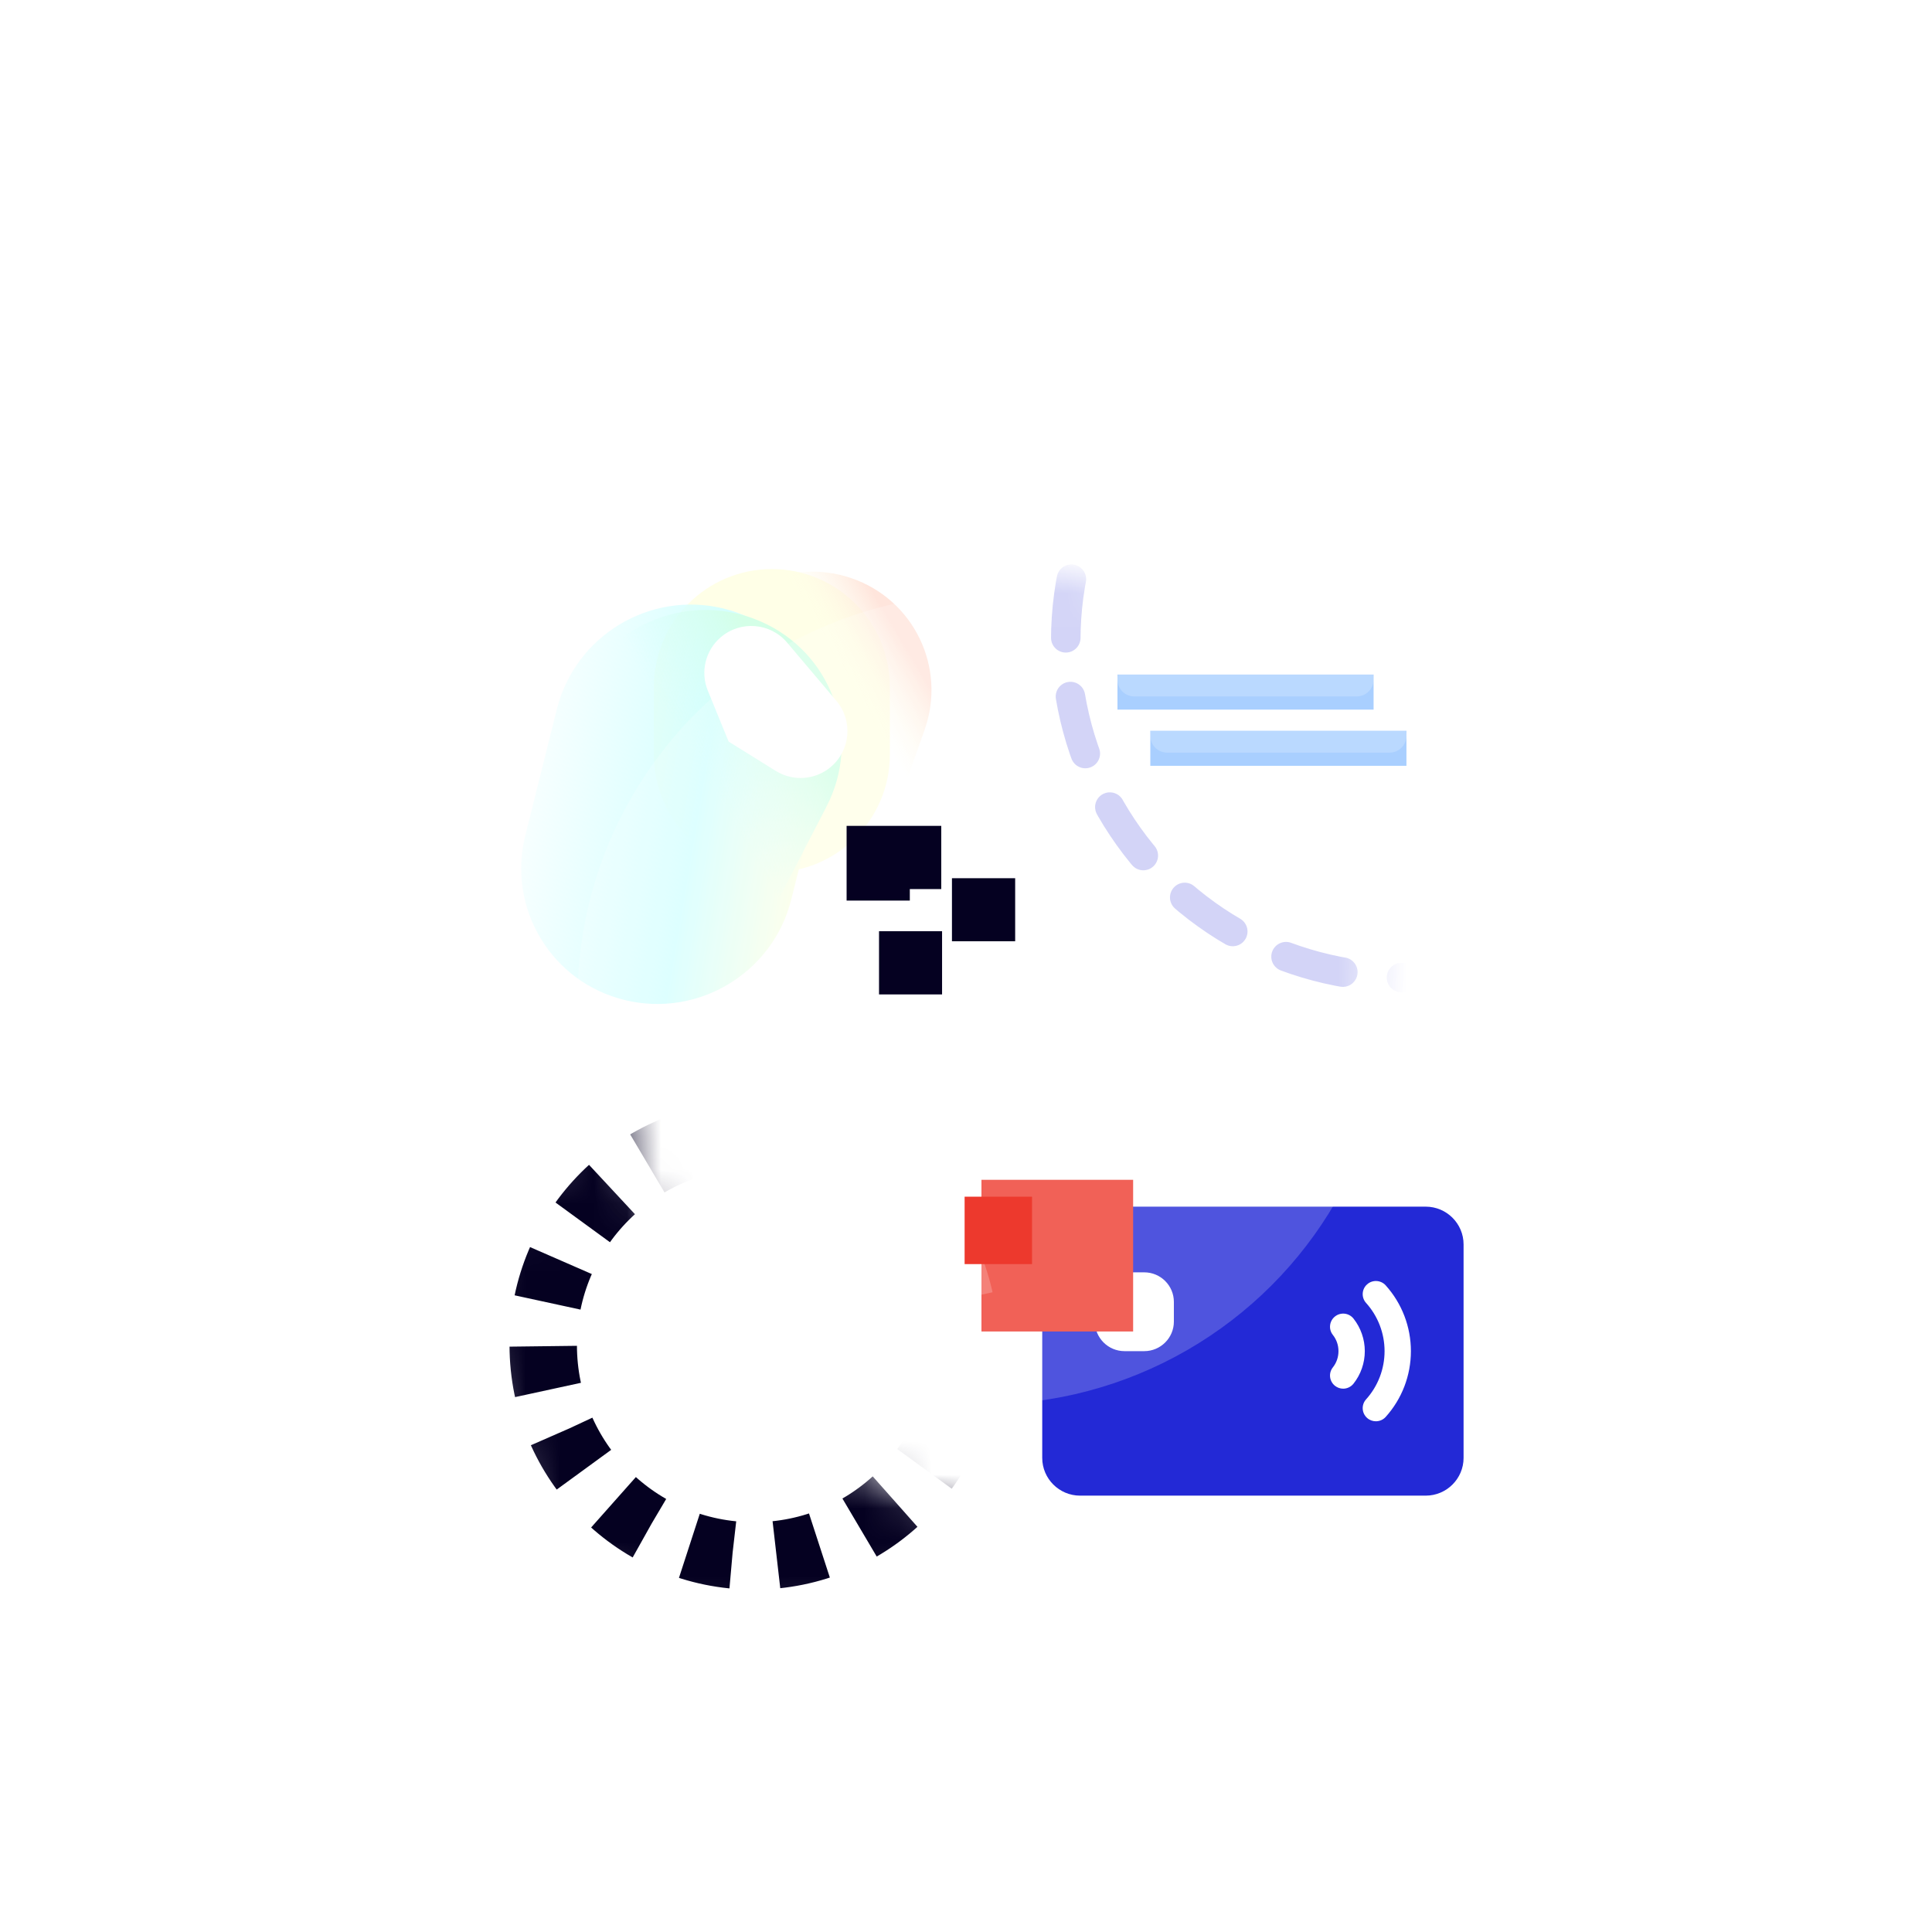 <svg width="57" height="57" viewBox="0 0 57 57" fill="none" xmlns="http://www.w3.org/2000/svg">
<g filter="url(#filter0_f_1_1473)">
<path d="M19.292 20.27C19.292 18.348 20.851 16.789 22.773 16.789C24.695 16.789 26.254 18.348 26.254 20.27V22.259C26.254 24.181 24.695 25.74 22.773 25.74C20.851 25.74 19.292 24.181 19.292 22.259V20.27Z" fill="#FFFFE7"/>
</g>
<path d="M20.604 19.238C21.255 17.401 23.276 16.425 25.119 17.058C26.962 17.69 27.929 19.692 27.279 21.529L26.363 24.117C26.179 24.635 25.61 24.91 25.09 24.732L20.297 23.087C19.777 22.908 19.505 22.344 19.688 21.826L20.604 19.238Z" fill="url(#paint0_linear_1_1473)"/>
<g filter="url(#filter1_f_1_1473)">
<path d="M16.43 20.919C16.971 18.757 19.166 17.428 21.333 17.95C23.5 18.473 24.818 20.649 24.277 22.812L23.345 26.538C22.804 28.7 20.608 30.03 18.442 29.507C16.275 28.984 14.957 26.808 15.498 24.645L16.43 20.919Z" fill="url(#paint1_linear_1_1473)"/>
</g>
<g style="mix-blend-mode:luminosity">
<path d="M17.18 20.203C18.201 18.228 20.642 17.431 22.631 18.423C24.621 19.415 25.406 21.82 24.385 23.795L22.595 27.255C21.574 29.229 19.133 30.026 17.143 29.034C15.154 28.042 14.369 25.637 15.39 23.663L17.18 20.203Z" fill="url(#paint2_linear_1_1473)"/>
</g>
<g filter="url(#filter2_f_1_1473)">
<path d="M21.27 18.796C21.854 18.302 22.728 18.374 23.222 18.958L24.675 20.676C25.169 21.259 25.096 22.132 24.513 22.626C24.055 23.014 23.399 23.062 22.889 22.745L21.497 21.879L20.883 20.377C20.656 19.822 20.812 19.183 21.27 18.796Z" fill="white"/>
</g>
<path d="M42.063 35.6H31.866C31.25 35.6 30.749 36.1 30.749 36.714V43.012C30.749 43.626 31.25 44.126 31.866 44.126H42.063C42.679 44.126 43.18 43.626 43.18 43.012V36.714C43.18 36.1 42.679 35.6 42.063 35.6ZM34.633 38.991C34.633 39.472 34.241 39.863 33.759 39.863H33.177C32.695 39.863 32.303 39.472 32.303 38.991V38.41C32.303 37.929 32.695 37.538 33.177 37.538H33.759C34.241 37.538 34.633 37.929 34.633 38.41V38.991ZM39.628 40.97C39.544 40.97 39.459 40.943 39.388 40.887C39.219 40.754 39.19 40.511 39.323 40.343C39.432 40.205 39.489 40.039 39.489 39.863C39.489 39.687 39.432 39.521 39.323 39.383C39.19 39.215 39.219 38.971 39.388 38.839C39.556 38.706 39.8 38.735 39.933 38.903C40.148 39.175 40.266 39.516 40.266 39.863C40.266 40.21 40.148 40.551 39.933 40.822C39.856 40.919 39.743 40.97 39.628 40.97ZM40.882 41.804C40.805 41.889 40.699 41.932 40.592 41.932C40.5 41.932 40.407 41.9 40.333 41.833C40.173 41.69 40.16 41.445 40.303 41.286C40.655 40.895 40.849 40.389 40.849 39.863C40.849 39.337 40.655 38.831 40.303 38.44C40.16 38.281 40.173 38.036 40.333 37.893C40.493 37.75 40.738 37.763 40.882 37.922C41.362 38.456 41.626 39.145 41.626 39.863C41.626 40.581 41.362 41.27 40.882 41.804Z" fill="#2329D6"/>
<mask id="mask0_1_1473" style="mask-type:alpha" maskUnits="userSpaceOnUse" x="13" y="32" width="16" height="17">
<path d="M18.514 33.068C18.514 35.256 20.005 38.124 20.751 39.284C21.248 40.03 22.392 41.671 22.989 42.267C23.586 42.864 26.884 44.339 28.459 45.002L27.962 45.748L24.978 47.737L20.503 47.986L16.027 45.5L13.79 38.289C15.364 35.637 18.514 30.88 18.514 33.068Z" fill="white" stroke="black" stroke-width="0.497"/>
</mask>
<g mask="url(#mask0_1_1473)">
<circle cx="22.243" cy="39.688" r="6.216" stroke="#050121" stroke-width="1.989" stroke-dasharray="1.3 1.3"/>
</g>
<rect x="28.956" y="34.808" width="4.475" height="4.475" fill="#ED392D"/>
<g filter="url(#filter3_biiii_1_1473)">
<ellipse cx="28.529" cy="28.485" rx="11.987" ry="11.959" fill="white" fill-opacity="0.2"/>
</g>
<mask id="mask1_1_1473" style="mask-type:alpha" maskUnits="userSpaceOnUse" x="16" y="16" width="25" height="25">
<ellipse cx="28.529" cy="28.485" rx="11.987" ry="11.959" fill="white" fill-opacity="0.2"/>
</mask>
<g mask="url(#mask1_1_1473)">
<circle cx="41.388" cy="18.896" r="9.945" stroke="#2329D6" stroke-width="0.87" stroke-linecap="round" stroke-linejoin="round" stroke-dasharray="1.74 1.74"/>
<circle cx="22.243" cy="39.688" r="6.216" stroke="white" stroke-width="1.989" stroke-dasharray="1.3 1.3"/>
</g>
<rect x="25.91" y="25.298" width="3.108" height="3.108" stroke="#050121" stroke-width="1.865" stroke-dasharray="1.86 1.86"/>
<g filter="url(#filter4_f_1_1473)">
<path d="M32.969 19.901H40.525V20.936H32.969V19.901Z" fill="#A9CFFF"/>
</g>
<g filter="url(#filter5_f_1_1473)">
<path d="M33.938 21.559H41.494V22.594H33.938V21.559Z" fill="#A9CFFF"/>
</g>
<g filter="url(#filter6_biii_1_1473)">
<path d="M32.969 19.512C32.969 19.238 33.191 19.015 33.466 19.015H40.027C40.302 19.015 40.525 19.238 40.525 19.512V19.553C40.525 19.828 40.302 20.05 40.027 20.05H33.466C33.191 20.05 32.969 19.828 32.969 19.553V19.512Z" fill="white" fill-opacity="0.2"/>
</g>
<g filter="url(#filter7_biii_1_1473)">
<path d="M33.938 21.17C33.938 20.896 34.161 20.673 34.435 20.673H40.997C41.271 20.673 41.494 20.896 41.494 21.17V21.211C41.494 21.486 41.271 21.708 40.997 21.708H34.435C34.161 21.708 33.938 21.486 33.938 21.211V21.17Z" fill="white" fill-opacity="0.2"/>
</g>
<g filter="url(#filter8_biii_1_1473)">
<path d="M37.231 18.392C39.254 18.392 40.899 16.75 40.899 14.732C40.899 12.715 39.254 11.073 37.231 11.073C35.209 11.073 33.563 12.715 33.563 14.732C33.563 16.75 35.209 18.392 37.231 18.392ZM35.054 15.122H35.616C35.599 15 35.59 14.875 35.59 14.748C35.59 14.611 35.6 14.475 35.62 14.343H35.054V13.72H35.797C36.201 12.766 37.148 12.094 38.25 12.094V12.717C37.503 12.717 36.849 13.121 36.495 13.72H37.7V14.343H36.255C36.228 14.474 36.214 14.61 36.214 14.748C36.214 14.876 36.226 15.001 36.249 15.122H37.7V15.745H36.477C36.826 16.362 37.49 16.779 38.25 16.779V17.403C37.136 17.403 36.18 16.716 35.784 15.745H35.054V15.122Z" fill="white" fill-opacity="0.2"/>
</g>
<rect x="28.459" y="35.306" width="1.989" height="1.989" fill="#ED392D"/>
<defs>
<filter id="filter0_f_1_1473" x="15.314" y="12.811" width="14.918" height="16.907" filterUnits="userSpaceOnUse" color-interpolation-filters="sRGB">
<feFlood flood-opacity="0" result="BackgroundImageFix"/>
<feBlend mode="normal" in="SourceGraphic" in2="BackgroundImageFix" result="shape"/>
<feGaussianBlur stdDeviation="1.989" result="effect1_foregroundBlur_1_1473"/>
</filter>
<filter id="filter1_f_1_1473" x="12.393" y="14.853" width="14.989" height="17.751" filterUnits="userSpaceOnUse" color-interpolation-filters="sRGB">
<feFlood flood-opacity="0" result="BackgroundImageFix"/>
<feBlend mode="normal" in="SourceGraphic" in2="BackgroundImageFix" result="shape"/>
<feGaussianBlur stdDeviation="1.492" result="effect1_foregroundBlur_1_1473"/>
</filter>
<filter id="filter2_f_1_1473" x="20.283" y="17.971" width="5.218" height="5.48" filterUnits="userSpaceOnUse" color-interpolation-filters="sRGB">
<feFlood flood-opacity="0" result="BackgroundImageFix"/>
<feBlend mode="normal" in="SourceGraphic" in2="BackgroundImageFix" result="shape"/>
<feGaussianBlur stdDeviation="0.249" result="effect1_foregroundBlur_1_1473"/>
</filter>
<filter id="filter3_biiii_1_1473" x="14.553" y="14.538" width="27.953" height="27.896" filterUnits="userSpaceOnUse" color-interpolation-filters="sRGB">
<feFlood flood-opacity="0" result="BackgroundImageFix"/>
<feGaussianBlur in="BackgroundImageFix" stdDeviation="0.995"/>
<feComposite in2="SourceAlpha" operator="in" result="effect1_backgroundBlur_1_1473"/>
<feBlend mode="normal" in="SourceGraphic" in2="effect1_backgroundBlur_1_1473" result="shape"/>
<feColorMatrix in="SourceAlpha" type="matrix" values="0 0 0 0 0 0 0 0 0 0 0 0 0 0 0 0 0 0 127 0" result="hardAlpha"/>
<feOffset dy="0.497"/>
<feGaussianBlur stdDeviation="0.995"/>
<feComposite in2="hardAlpha" operator="arithmetic" k2="-1" k3="1"/>
<feColorMatrix type="matrix" values="0 0 0 0 1 0 0 0 0 1 0 0 0 0 1 0 0 0 0.3 0"/>
<feBlend mode="normal" in2="shape" result="effect2_innerShadow_1_1473"/>
<feColorMatrix in="SourceAlpha" type="matrix" values="0 0 0 0 0 0 0 0 0 0 0 0 0 0 0 0 0 0 127 0" result="hardAlpha"/>
<feOffset dy="-0.497"/>
<feGaussianBlur stdDeviation="0.995"/>
<feComposite in2="hardAlpha" operator="arithmetic" k2="-1" k3="1"/>
<feColorMatrix type="matrix" values="0 0 0 0 1 0 0 0 0 1 0 0 0 0 1 0 0 0 0.5 0"/>
<feBlend mode="normal" in2="effect2_innerShadow_1_1473" result="effect3_innerShadow_1_1473"/>
<feColorMatrix in="SourceAlpha" type="matrix" values="0 0 0 0 0 0 0 0 0 0 0 0 0 0 0 0 0 0 127 0" result="hardAlpha"/>
<feOffset dy="0.497"/>
<feGaussianBlur stdDeviation="10.94"/>
<feComposite in2="hardAlpha" operator="arithmetic" k2="-1" k3="1"/>
<feColorMatrix type="matrix" values="0 0 0 0 1 0 0 0 0 1 0 0 0 0 1 0 0 0 0.45 0"/>
<feBlend mode="normal" in2="effect3_innerShadow_1_1473" result="effect4_innerShadow_1_1473"/>
<feColorMatrix in="SourceAlpha" type="matrix" values="0 0 0 0 0 0 0 0 0 0 0 0 0 0 0 0 0 0 127 0" result="hardAlpha"/>
<feOffset dx="0.497" dy="0.497"/>
<feGaussianBlur stdDeviation="0.497"/>
<feComposite in2="hardAlpha" operator="arithmetic" k2="-1" k3="1"/>
<feColorMatrix type="matrix" values="0 0 0 0 1 0 0 0 0 1 0 0 0 0 1 0 0 0 1 0"/>
<feBlend mode="normal" in2="effect4_innerShadow_1_1473" result="effect5_innerShadow_1_1473"/>
</filter>
<filter id="filter4_f_1_1473" x="30.98" y="17.912" width="11.534" height="5.014" filterUnits="userSpaceOnUse" color-interpolation-filters="sRGB">
<feFlood flood-opacity="0" result="BackgroundImageFix"/>
<feBlend mode="normal" in="SourceGraphic" in2="BackgroundImageFix" result="shape"/>
<feGaussianBlur stdDeviation="0.995" result="effect1_foregroundBlur_1_1473"/>
</filter>
<filter id="filter5_f_1_1473" x="31.949" y="19.57" width="11.534" height="5.014" filterUnits="userSpaceOnUse" color-interpolation-filters="sRGB">
<feFlood flood-opacity="0" result="BackgroundImageFix"/>
<feBlend mode="normal" in="SourceGraphic" in2="BackgroundImageFix" result="shape"/>
<feGaussianBlur stdDeviation="0.995" result="effect1_foregroundBlur_1_1473"/>
</filter>
<filter id="filter6_biii_1_1473" x="30.98" y="17.026" width="11.534" height="5.014" filterUnits="userSpaceOnUse" color-interpolation-filters="sRGB">
<feFlood flood-opacity="0" result="BackgroundImageFix"/>
<feGaussianBlur in="BackgroundImageFix" stdDeviation="0.995"/>
<feComposite in2="SourceAlpha" operator="in" result="effect1_backgroundBlur_1_1473"/>
<feBlend mode="normal" in="SourceGraphic" in2="effect1_backgroundBlur_1_1473" result="shape"/>
<feColorMatrix in="SourceAlpha" type="matrix" values="0 0 0 0 0 0 0 0 0 0 0 0 0 0 0 0 0 0 127 0" result="hardAlpha"/>
<feOffset dy="0.497"/>
<feGaussianBlur stdDeviation="0.995"/>
<feComposite in2="hardAlpha" operator="arithmetic" k2="-1" k3="1"/>
<feColorMatrix type="matrix" values="0 0 0 0 1 0 0 0 0 1 0 0 0 0 1 0 0 0 0.3 0"/>
<feBlend mode="normal" in2="shape" result="effect2_innerShadow_1_1473"/>
<feColorMatrix in="SourceAlpha" type="matrix" values="0 0 0 0 0 0 0 0 0 0 0 0 0 0 0 0 0 0 127 0" result="hardAlpha"/>
<feOffset dy="-0.497"/>
<feGaussianBlur stdDeviation="0.995"/>
<feComposite in2="hardAlpha" operator="arithmetic" k2="-1" k3="1"/>
<feColorMatrix type="matrix" values="0 0 0 0 1 0 0 0 0 1 0 0 0 0 1 0 0 0 0.5 0"/>
<feBlend mode="normal" in2="effect2_innerShadow_1_1473" result="effect3_innerShadow_1_1473"/>
<feColorMatrix in="SourceAlpha" type="matrix" values="0 0 0 0 0 0 0 0 0 0 0 0 0 0 0 0 0 0 127 0" result="hardAlpha"/>
<feOffset dy="0.497"/>
<feGaussianBlur stdDeviation="0.249"/>
<feComposite in2="hardAlpha" operator="arithmetic" k2="-1" k3="1"/>
<feColorMatrix type="matrix" values="0 0 0 0 1 0 0 0 0 1 0 0 0 0 1 0 0 0 0.95 0"/>
<feBlend mode="normal" in2="effect3_innerShadow_1_1473" result="effect4_innerShadow_1_1473"/>
</filter>
<filter id="filter7_biii_1_1473" x="31.949" y="18.684" width="11.534" height="5.014" filterUnits="userSpaceOnUse" color-interpolation-filters="sRGB">
<feFlood flood-opacity="0" result="BackgroundImageFix"/>
<feGaussianBlur in="BackgroundImageFix" stdDeviation="0.995"/>
<feComposite in2="SourceAlpha" operator="in" result="effect1_backgroundBlur_1_1473"/>
<feBlend mode="normal" in="SourceGraphic" in2="effect1_backgroundBlur_1_1473" result="shape"/>
<feColorMatrix in="SourceAlpha" type="matrix" values="0 0 0 0 0 0 0 0 0 0 0 0 0 0 0 0 0 0 127 0" result="hardAlpha"/>
<feOffset dy="0.497"/>
<feGaussianBlur stdDeviation="0.995"/>
<feComposite in2="hardAlpha" operator="arithmetic" k2="-1" k3="1"/>
<feColorMatrix type="matrix" values="0 0 0 0 1 0 0 0 0 1 0 0 0 0 1 0 0 0 0.3 0"/>
<feBlend mode="normal" in2="shape" result="effect2_innerShadow_1_1473"/>
<feColorMatrix in="SourceAlpha" type="matrix" values="0 0 0 0 0 0 0 0 0 0 0 0 0 0 0 0 0 0 127 0" result="hardAlpha"/>
<feOffset dy="-0.497"/>
<feGaussianBlur stdDeviation="0.995"/>
<feComposite in2="hardAlpha" operator="arithmetic" k2="-1" k3="1"/>
<feColorMatrix type="matrix" values="0 0 0 0 1 0 0 0 0 1 0 0 0 0 1 0 0 0 0.5 0"/>
<feBlend mode="normal" in2="effect2_innerShadow_1_1473" result="effect3_innerShadow_1_1473"/>
<feColorMatrix in="SourceAlpha" type="matrix" values="0 0 0 0 0 0 0 0 0 0 0 0 0 0 0 0 0 0 127 0" result="hardAlpha"/>
<feOffset dy="0.497"/>
<feGaussianBlur stdDeviation="0.249"/>
<feComposite in2="hardAlpha" operator="arithmetic" k2="-1" k3="1"/>
<feColorMatrix type="matrix" values="0 0 0 0 1 0 0 0 0 1 0 0 0 0 1 0 0 0 0.95 0"/>
<feBlend mode="normal" in2="effect3_innerShadow_1_1473" result="effect4_innerShadow_1_1473"/>
</filter>
<filter id="filter8_biii_1_1473" x="31.574" y="9.084" width="11.314" height="11.297" filterUnits="userSpaceOnUse" color-interpolation-filters="sRGB">
<feFlood flood-opacity="0" result="BackgroundImageFix"/>
<feGaussianBlur in="BackgroundImageFix" stdDeviation="0.995"/>
<feComposite in2="SourceAlpha" operator="in" result="effect1_backgroundBlur_1_1473"/>
<feBlend mode="normal" in="SourceGraphic" in2="effect1_backgroundBlur_1_1473" result="shape"/>
<feColorMatrix in="SourceAlpha" type="matrix" values="0 0 0 0 0 0 0 0 0 0 0 0 0 0 0 0 0 0 127 0" result="hardAlpha"/>
<feOffset dy="0.497"/>
<feGaussianBlur stdDeviation="0.995"/>
<feComposite in2="hardAlpha" operator="arithmetic" k2="-1" k3="1"/>
<feColorMatrix type="matrix" values="0 0 0 0 1 0 0 0 0 1 0 0 0 0 1 0 0 0 0.3 0"/>
<feBlend mode="normal" in2="shape" result="effect2_innerShadow_1_1473"/>
<feColorMatrix in="SourceAlpha" type="matrix" values="0 0 0 0 0 0 0 0 0 0 0 0 0 0 0 0 0 0 127 0" result="hardAlpha"/>
<feOffset dy="-0.497"/>
<feGaussianBlur stdDeviation="0.995"/>
<feComposite in2="hardAlpha" operator="arithmetic" k2="-1" k3="1"/>
<feColorMatrix type="matrix" values="0 0 0 0 1 0 0 0 0 1 0 0 0 0 1 0 0 0 0.5 0"/>
<feBlend mode="normal" in2="effect2_innerShadow_1_1473" result="effect3_innerShadow_1_1473"/>
<feColorMatrix in="SourceAlpha" type="matrix" values="0 0 0 0 0 0 0 0 0 0 0 0 0 0 0 0 0 0 127 0" result="hardAlpha"/>
<feOffset dy="0.497"/>
<feGaussianBlur stdDeviation="0.249"/>
<feComposite in2="hardAlpha" operator="arithmetic" k2="-1" k3="1"/>
<feColorMatrix type="matrix" values="0 0 0 0 1 0 0 0 0 1 0 0 0 0 1 0 0 0 0.95 0"/>
<feBlend mode="normal" in2="effect3_innerShadow_1_1473" result="effect4_innerShadow_1_1473"/>
</filter>
<linearGradient id="paint0_linear_1_1473" x1="27.578" y1="17.902" x2="15.338" y2="25.195" gradientUnits="userSpaceOnUse">
<stop offset="0.094" stop-color="#FFE5DC"/>
<stop offset="0.231" stop-color="#FFFFE7" stop-opacity="0"/>
</linearGradient>
<linearGradient id="paint1_linear_1_1473" x1="24.594" y1="21.545" x2="14.859" y2="19.903" gradientUnits="userSpaceOnUse">
<stop stop-color="#FFFFE6"/>
<stop offset="0.361" stop-color="#D5FFFF"/>
<stop offset="0.977" stop-color="#D5FFFF" stop-opacity="0"/>
</linearGradient>
<linearGradient id="paint2_linear_1_1473" x1="24.961" y1="23.108" x2="15.434" y2="28.84" gradientUnits="userSpaceOnUse">
<stop offset="0.015" stop-color="#D4FFE7"/>
<stop offset="0.312" stop-color="#D5FFFF" stop-opacity="0"/>
</linearGradient>
</defs>
</svg>
